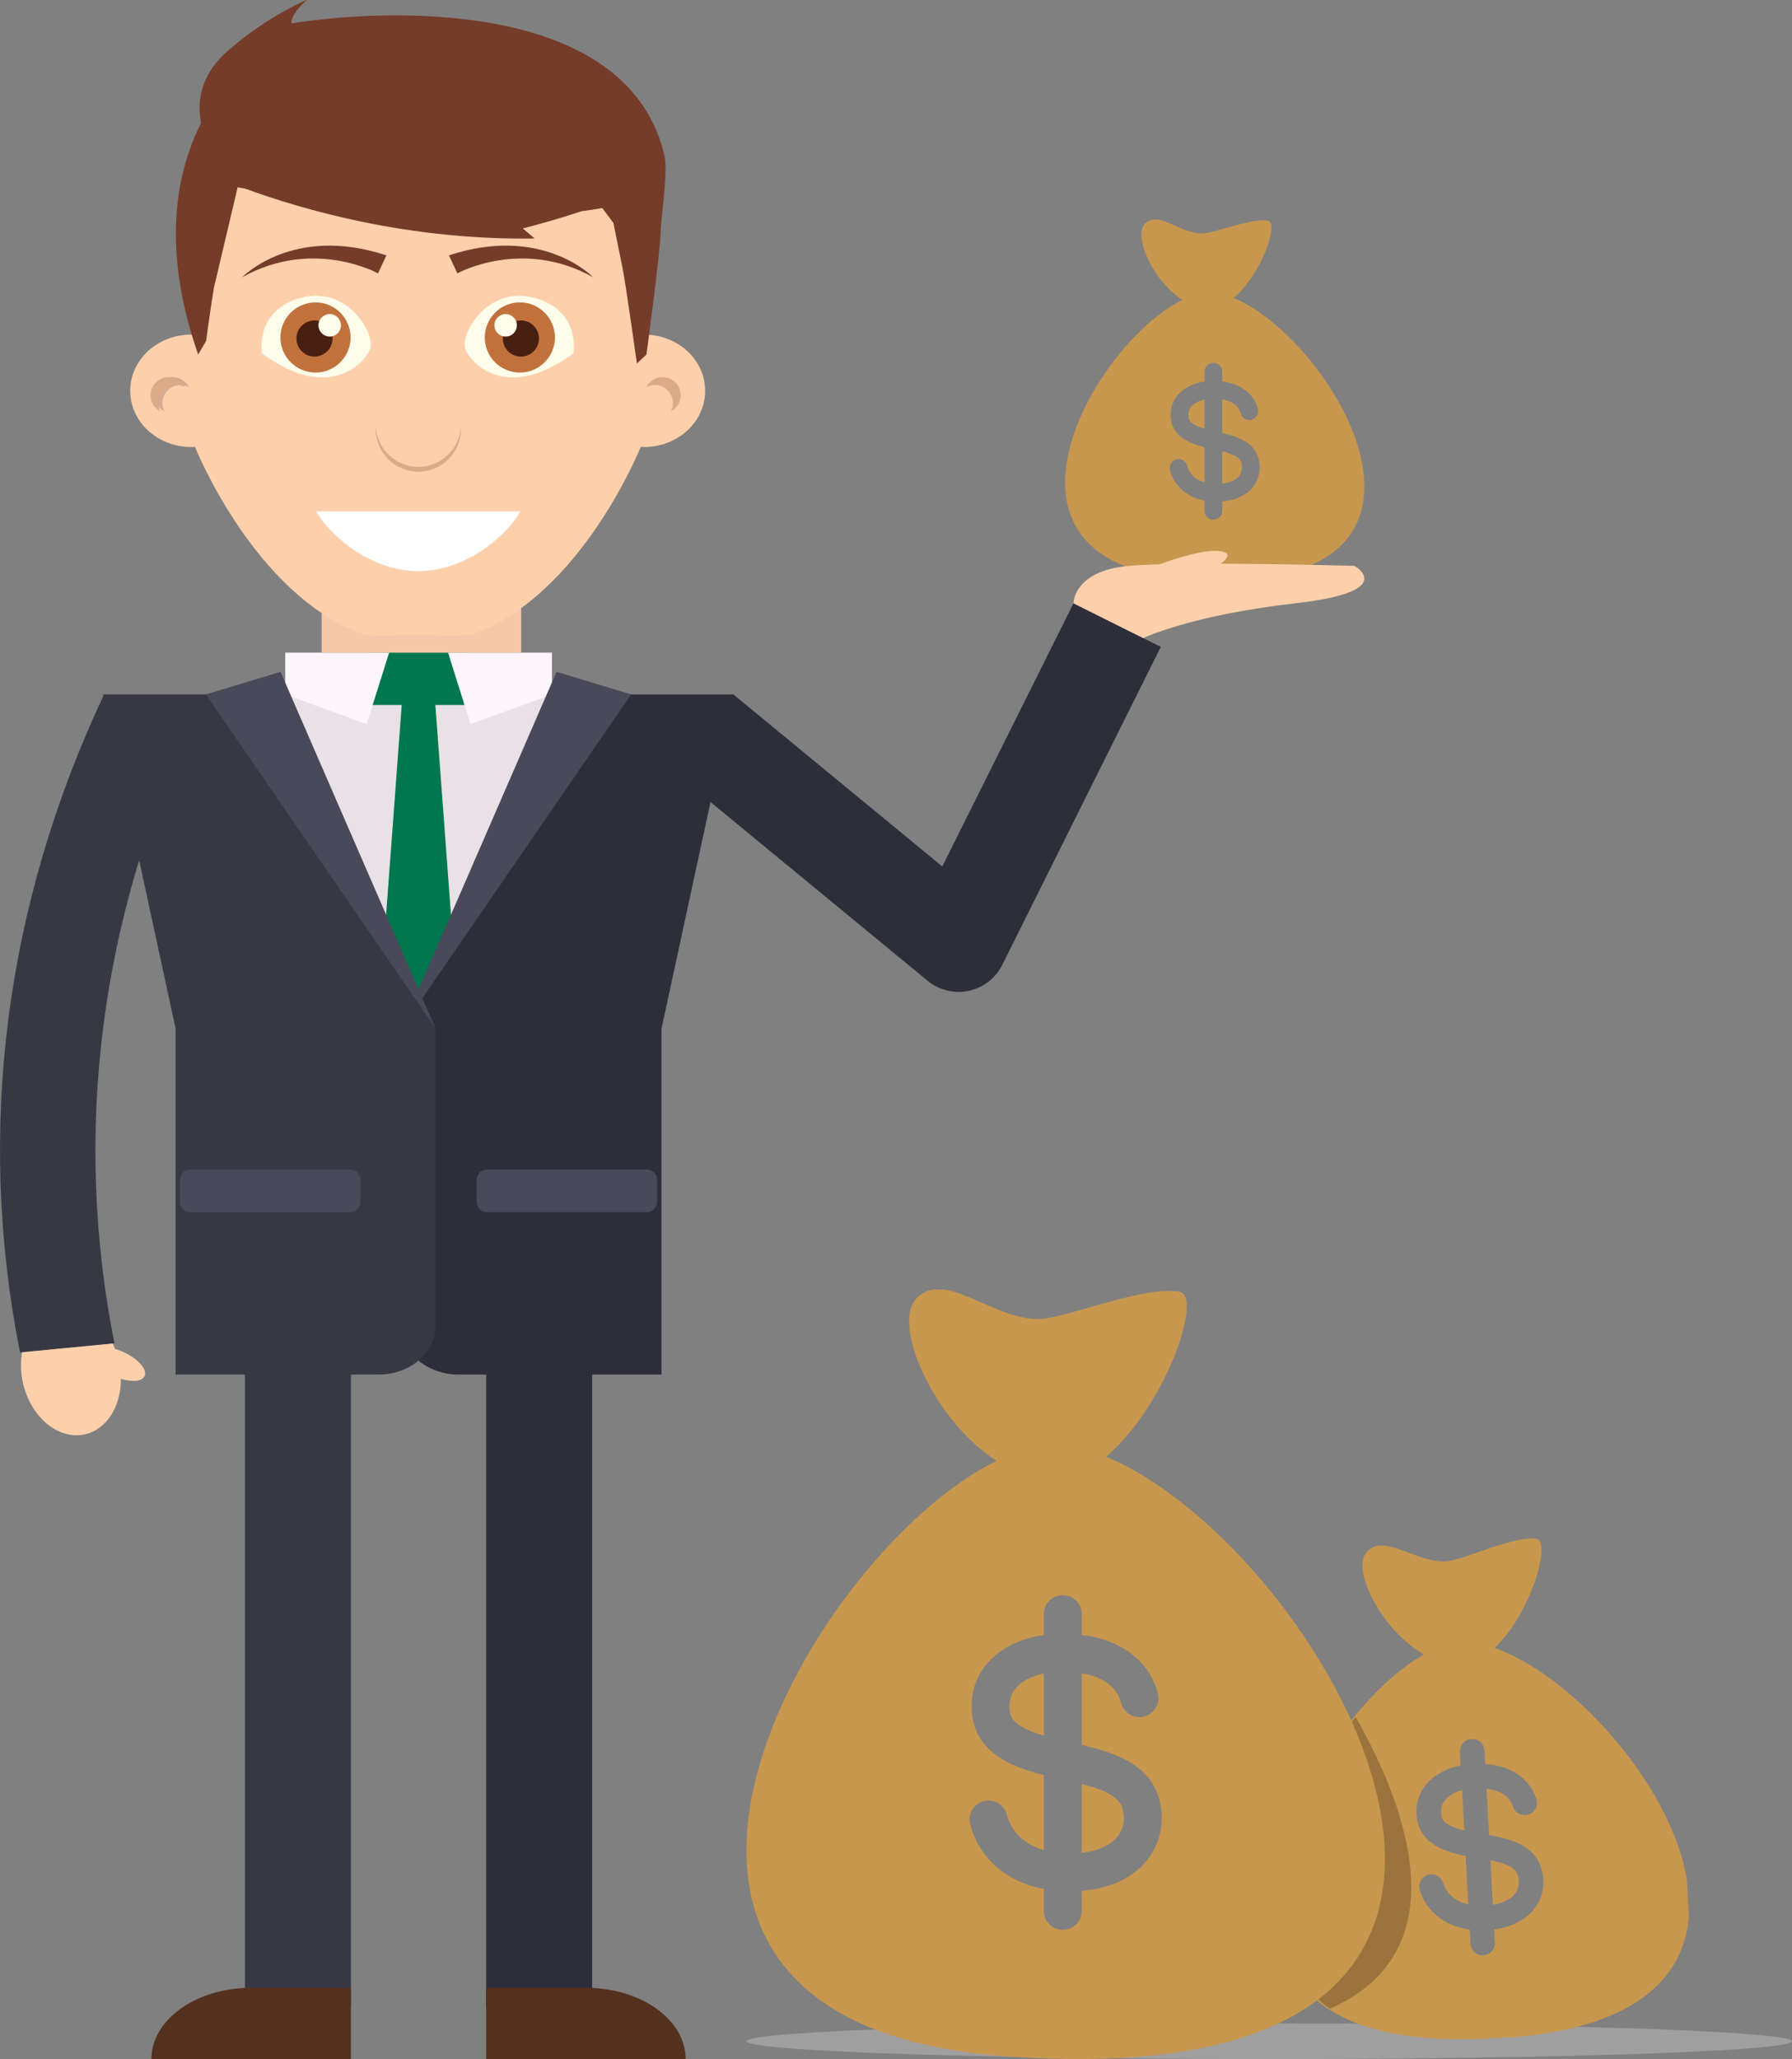 <?xml version="1.0" encoding="iso-8859-1"?>
<!-- Generator: Adobe Illustrator 17.0.0, SVG Export Plug-In . SVG Version: 6.00 Build 0)  -->
<!DOCTYPE svg PUBLIC "-//W3C//DTD SVG 1.1//EN" "http://www.w3.org/Graphics/SVG/1.1/DTD/svg11.dtd">
<svg version="1.1" id="Livello_1" xmlns="http://www.w3.org/2000/svg" xmlns:xlink="http://www.w3.org/1999/xlink" x="0px" y="0px"
	 width="221.55px" height="254.529px" viewBox="0 0 221.55 254.529" style="enable-background:new 0 0 221.55 254.529;"
	 xml:space="preserve">
<rect x="0" y="0" width="221.55" height="254.529" fill="#808080" stroke="none"/>
<ellipse style="fill:#A09F9F;" cx="156.918" cy="252.322" rx="64.633" ry="2.206"/>
<g>
	<path style="fill:#C8974E;" d="M153.215,56.758c-0.167-0.182-0.377-0.319-0.595-0.432c-0.474-0.247-0.993-0.398-1.508-0.533v3.99
		c0.836-0.094,1.795-0.398,2.234-1.178c0.21-0.372,0.251-0.831,0.166-1.245C153.466,57.134,153.37,56.928,153.215,56.758
		L153.215,56.758z M153.215,56.758"/>
	<path d="M153.342,58.611c0.001-0.003,0.003-0.005,0.004-0.008C153.344,58.606,153.343,58.609,153.342,58.611L153.342,58.611z
		 M153.342,58.611"/>
	<path style="fill:#C8974E;" d="M147.192,50.38c-0.143,0.21-0.234,0.448-0.258,0.702c-0.025,0.254-0.011,0.536,0.085,0.775
		c0.092,0.228,0.284,0.396,0.483,0.531c0.222,0.152,0.468,0.27,0.717,0.37c0.209,0.085,0.445,0.165,0.698,0.243v-3.61
		C148.277,49.527,147.576,49.819,147.192,50.38L147.192,50.38z M147.192,50.38"/>
	<g>
		<defs>
			<rect id="SVGID_1_" x="131.685" y="27.151" width="36.993" height="44.582"/>
		</defs>
		<clipPath id="SVGID_2_">
			<use xlink:href="#SVGID_1_"  style="overflow:visible;"/>
		</clipPath>
		<path style="clip-path:url(#SVGID_2_);" d="M153.362,58.575c-0.005,0.009-0.011,0.019-0.016,0.029
			C153.353,58.592,153.358,58.583,153.362,58.575L153.362,58.575z M153.362,58.575"/>
		<path style="clip-path:url(#SVGID_2_);fill:#C8974E;" d="M152.518,36.836c3.393-2.85,5.66-9.271,4.264-9.552
			c-1.853-0.373-5.879,1.264-7.825,1.552c-2.76,0.333-5.765-2.993-7.452-1.139c-1.372,1.507,0.983,6.988,4.668,9.376
			c-10.993,5.403-26.444,32.526,0.512,34.494C183.983,74.29,165.306,42.1,152.518,36.836L152.518,36.836z M155.721,58.226
			c-0.115,1.057-0.675,2.013-1.513,2.662c-0.884,0.686-1.994,1.004-3.096,1.094v1.168c0,0.313-0.137,0.615-0.371,0.822
			c-0.322,0.284-0.795,0.355-1.185,0.175c-0.386-0.177-0.639-0.573-0.639-0.997v-1.277c-0.189-0.036-0.377-0.079-0.562-0.13
			c-1.03-0.283-1.986-0.835-2.684-1.651c-0.348-0.407-0.631-0.869-0.827-1.367c-0.051-0.13-0.097-0.263-0.137-0.397
			c-0.036-0.121-0.074-0.244-0.087-0.371c-0.021-0.213,0.021-0.429,0.119-0.619c0.204-0.389,0.632-0.624,1.07-0.585
			c0.431,0.038,0.808,0.337,0.944,0.748c0.042,0.127,0.07,0.256,0.117,0.381c0.047,0.124,0.103,0.245,0.169,0.36
			c0.13,0.226,0.294,0.436,0.482,0.617c0.388,0.373,0.881,0.616,1.396,0.76V55.28c-1.007-0.261-2.046-0.597-2.877-1.243
			c-0.404-0.315-0.746-0.705-0.971-1.167c-0.237-0.488-0.335-1.031-0.339-1.57c-0.004-0.548,0.1-1.092,0.328-1.591
			c0.214-0.467,0.522-0.887,0.9-1.235c0.808-0.743,1.881-1.159,2.958-1.311v-1.213c0-0.312,0.137-0.615,0.371-0.822
			c0.321-0.284,0.794-0.355,1.185-0.175c0.385,0.177,0.639,0.572,0.639,0.997v1.206c0.143,0.018,0.286,0.04,0.429,0.066
			c1.057,0.191,2.091,0.628,2.864,1.39c0.366,0.361,0.666,0.791,0.877,1.26c0.059,0.131,0.11,0.265,0.155,0.401
			c0.042,0.128,0.084,0.258,0.104,0.392c0.032,0.212,0,0.431-0.092,0.625c-0.186,0.398-0.603,0.651-1.042,0.632
			c-0.431-0.019-0.821-0.3-0.976-0.703c-0.046-0.12-0.069-0.246-0.116-0.366c-0.048-0.121-0.109-0.236-0.18-0.345
			c-0.137-0.212-0.315-0.394-0.518-0.544c-0.44-0.324-0.973-0.493-1.506-0.588v4.154c0.633,0.152,1.267,0.317,1.874,0.556
			c0.917,0.362,1.786,0.916,2.286,1.79c-0.077-0.136-0.153-0.269,0.003,0.005c0.153,0.268,0.08,0.141,0.003,0.006
			C155.677,56.589,155.808,57.429,155.721,58.226L155.721,58.226z M155.721,58.226"/>
	</g>
	<path d="M153.33,58.632c-0.006,0.011-0.012,0.021-0.016,0.029C153.317,58.655,153.323,58.645,153.33,58.632L153.33,58.632z
		 M153.33,58.632"/>
</g>
<g>
	<path style="fill:#C8974E;" d="M187.241,231.128c-0.243-0.239-0.544-0.411-0.853-0.552c-0.672-0.305-1.399-0.473-2.119-0.621
		l0.301,5.503c1.145-0.193,2.445-0.684,2.992-1.793c0.261-0.529,0.284-1.165,0.135-1.73
		C187.616,231.628,187.468,231.351,187.241,231.128L187.241,231.128z M187.241,231.128"/>
	<path d="M187.557,233.676c0.002-0.004,0.003-0.007,0.005-0.011C187.56,233.668,187.558,233.672,187.557,233.676L187.557,233.676z
		 M187.557,233.676"/>
	<path style="fill:#C8974E;" d="M178.454,222.787c-0.182,0.3-0.288,0.635-0.303,0.987c-0.015,0.352,0.025,0.74,0.176,1.062
		c0.144,0.308,0.421,0.525,0.706,0.697c0.318,0.192,0.666,0.337,1.017,0.456c0.295,0.101,0.626,0.194,0.982,0.282l-0.272-4.979
		C179.885,221.529,178.941,221.985,178.454,222.787L178.454,222.787z M178.454,222.787"/>
	<g>
		<defs>
			
				<rect id="SVGID_3_" x="156.957" y="190.478" transform="matrix(-0.999 0.055 -0.055 -0.999 376.831 432.229)" width="51.096" height="61.579"/>
		</defs>
		<clipPath id="SVGID_4_">
			<use xlink:href="#SVGID_3_"  style="overflow:visible;"/>
		</clipPath>
		<path style="clip-path:url(#SVGID_4_);" d="M187.582,233.623c-0.006,0.013-0.013,0.027-0.02,0.041
			C187.57,233.648,187.576,233.636,187.582,233.623L187.582,233.623z M187.582,233.623"/>
		<path style="clip-path:url(#SVGID_4_);fill:#C8974E;" d="M184.776,203.705c4.464-4.187,7.106-13.214,5.16-13.496
			c-2.584-0.375-8.013,2.186-10.674,2.731c-3.781,0.668-8.177-3.692-10.364-1.008c-1.778,2.182,1.884,9.564,7.145,12.579
			c-14.753,8.281-34.016,46.855,3.31,47.535C231,252.987,202.811,210.001,184.776,203.705L184.776,203.705z M190.809,232.965
			c-0.079,1.466-0.779,2.828-1.885,3.786c-1.168,1.012-2.674,1.536-4.187,1.743l0.088,1.611c0.024,0.431-0.142,0.858-0.449,1.162
			c-0.422,0.417-1.069,0.549-1.621,0.331c-0.546-0.215-0.925-0.742-0.957-1.326l-0.096-1.761c-0.264-0.035-0.525-0.08-0.785-0.136
			c-1.442-0.313-2.802-1.001-3.826-2.074c-0.51-0.535-0.936-1.15-1.244-1.823c-0.08-0.176-0.153-0.355-0.219-0.537
			c-0.059-0.165-0.12-0.332-0.147-0.505c-0.046-0.292-0.004-0.593,0.118-0.862c0.251-0.552,0.824-0.908,1.431-0.887
			c0.597,0.02,1.14,0.404,1.358,0.96c0.068,0.171,0.116,0.348,0.19,0.517c0.074,0.167,0.161,0.33,0.26,0.483
			c0.197,0.303,0.438,0.579,0.711,0.815c0.563,0.485,1.262,0.783,1.983,0.943l-0.328-5.987c-1.408-0.284-2.866-0.669-4.062-1.497
			c-0.581-0.404-1.083-0.915-1.427-1.536c-0.363-0.655-0.54-1.397-0.586-2.14c-0.047-0.755,0.055-1.513,0.333-2.218
			c0.26-0.661,0.653-1.263,1.148-1.771c1.058-1.087,2.507-1.74,3.98-2.031l-0.091-1.673c-0.024-0.431,0.142-0.858,0.45-1.161
			c0.422-0.416,1.068-0.549,1.621-0.33c0.545,0.215,0.924,0.741,0.956,1.326l0.091,1.664c0.199,0.014,0.398,0.033,0.596,0.058
			c1.473,0.184,2.932,0.708,4.055,1.701c0.532,0.47,0.978,1.041,1.304,1.672c0.091,0.176,0.172,0.357,0.244,0.541
			c0.067,0.173,0.135,0.35,0.172,0.532c0.06,0.289,0.032,0.594-0.079,0.869c-0.227,0.563-0.782,0.943-1.389,0.95
			c-0.596,0.006-1.156-0.351-1.399-0.895c-0.072-0.162-0.114-0.335-0.187-0.497c-0.075-0.163-0.168-0.317-0.274-0.463
			c-0.205-0.282-0.464-0.519-0.755-0.711c-0.632-0.414-1.379-0.607-2.121-0.698l0.314,5.729c0.885,0.161,1.772,0.342,2.626,0.626
			c1.292,0.43,2.533,1.129,3.288,2.297c-0.117-0.182-0.231-0.359,0.005,0.006c0.231,0.359,0.121,0.188,0.005,0.008
			C190.625,230.711,190.868,231.858,190.809,232.965L190.809,232.965z M190.809,232.965"/>
	</g>
	<path d="M187.542,233.706c-0.008,0.016-0.015,0.031-0.021,0.042C187.526,233.738,187.533,233.723,187.542,233.706L187.542,233.706z
		 M187.542,233.706"/>
</g>
<path style="fill:#9B733D;" d="M159.89,242.225c0.869,2.79,2.614,4.725,4.517,6.083c16.64-7.31,8.925-26.022,3.192-36.069
	C158.698,223.041,157.89,235.81,159.89,242.225z"/>
<g>
	<path style="fill:#C8974E;" d="M138.224,222.576c-0.355-0.389-0.805-0.68-1.269-0.923c-1.011-0.528-2.118-0.848-3.217-1.137v8.513
		c1.783-0.201,3.83-0.848,4.766-2.514c0.447-0.795,0.536-1.772,0.354-2.657C138.76,223.378,138.556,222.939,138.224,222.576
		L138.224,222.576z M138.224,222.576"/>
	<path d="M138.496,226.532c0.003-0.006,0.005-0.01,0.009-0.016C138.501,226.521,138.499,226.526,138.496,226.532L138.496,226.532z
		 M138.496,226.532"/>
	<path style="fill:#C8974E;" d="M125.374,208.968c-0.306,0.447-0.498,0.956-0.551,1.497c-0.053,0.541-0.024,1.144,0.183,1.653
		c0.196,0.486,0.606,0.845,1.03,1.134c0.474,0.324,0.998,0.576,1.531,0.789c0.446,0.181,0.949,0.352,1.49,0.518v-7.703
		C127.689,207.148,126.193,207.772,125.374,208.968L125.374,208.968z M125.374,208.968"/>
	<g>
		<defs>
			<rect id="SVGID_5_" x="92.285" y="159.401" width="78.933" height="95.127"/>
		</defs>
		<clipPath id="SVGID_6_">
			<use xlink:href="#SVGID_5_"  style="overflow:visible;"/>
		</clipPath>
		<path style="clip-path:url(#SVGID_6_);" d="M138.539,226.453c-0.011,0.02-0.023,0.04-0.035,0.062
			C138.519,226.49,138.53,226.471,138.539,226.453L138.539,226.453z M138.539,226.453"/>
		<path style="clip-path:url(#SVGID_6_);fill:#C8974E;" d="M136.737,180.067c7.24-6.081,12.076-19.783,9.099-20.382
			c-3.955-0.796-12.544,2.696-16.696,3.312c-5.889,0.711-12.302-6.385-15.901-2.43c-2.927,3.215,2.098,14.911,9.96,20.007
			c-23.456,11.528-56.425,69.402,1.092,73.602C203.877,259.987,164.025,191.301,136.737,180.067L136.737,180.067z M143.572,225.71
			c-0.245,2.255-1.441,4.296-3.228,5.681c-1.887,1.463-4.254,2.143-6.606,2.334v2.493c0,0.667-0.292,1.312-0.791,1.754
			c-0.687,0.607-1.696,0.757-2.528,0.373c-0.823-0.378-1.363-1.222-1.363-2.127v-2.725c-0.403-0.076-0.804-0.168-1.199-0.277
			c-2.198-0.605-4.237-1.781-5.726-3.523c-0.742-0.868-1.347-1.853-1.765-2.917c-0.109-0.278-0.207-0.561-0.292-0.847
			c-0.077-0.259-0.157-0.522-0.185-0.792c-0.046-0.454,0.044-0.915,0.255-1.32c0.434-0.83,1.348-1.331,2.282-1.247
			c0.92,0.082,1.724,0.719,2.014,1.595c0.09,0.27,0.15,0.547,0.249,0.813c0.099,0.265,0.22,0.523,0.361,0.768
			c0.278,0.483,0.626,0.93,1.028,1.316c0.827,0.796,1.881,1.314,2.978,1.623v-9.262c-2.147-0.557-4.365-1.274-6.138-2.652
			c-0.862-0.671-1.593-1.503-2.072-2.49c-0.505-1.041-0.715-2.2-0.723-3.351c-0.009-1.169,0.213-2.329,0.701-3.394
			c0.457-0.997,1.114-1.893,1.921-2.635c1.724-1.587,4.014-2.472,6.311-2.797v-2.588c0-0.667,0.292-1.312,0.792-1.754
			c0.686-0.607,1.694-0.757,2.528-0.373c0.822,0.378,1.363,1.221,1.363,2.126v2.574c0.306,0.038,0.611,0.085,0.915,0.14
			c2.256,0.408,4.462,1.339,6.112,2.966c0.781,0.77,1.42,1.688,1.871,2.689c0.126,0.28,0.235,0.565,0.33,0.856
			c0.089,0.272,0.178,0.551,0.221,0.835c0.068,0.452-0.001,0.92-0.196,1.334c-0.397,0.849-1.286,1.389-2.223,1.348
			c-0.919-0.041-1.753-0.64-2.082-1.499c-0.098-0.256-0.147-0.526-0.247-0.782c-0.102-0.258-0.232-0.504-0.383-0.737
			c-0.293-0.453-0.672-0.84-1.105-1.16c-0.939-0.692-2.076-1.053-3.213-1.255v8.863c1.351,0.324,2.704,0.677,3.998,1.187
			c1.957,0.772,3.811,1.955,4.878,3.82c-0.165-0.29-0.327-0.574,0.007,0.01c0.326,0.573,0.171,0.301,0.007,0.013
			C143.478,222.217,143.757,224.008,143.572,225.71L143.572,225.71z M143.572,225.71"/>
	</g>
	<path d="M138.471,226.576c-0.013,0.024-0.026,0.046-0.035,0.062C138.443,226.625,138.455,226.603,138.471,226.576L138.471,226.576z
		 M138.471,226.576"/>
</g>
<g>
	<g>
		<g>
			<rect x="60.106" y="157.553" style="fill:#2D2E3A;" width="13.105" height="90.533"/>
		</g>
		<g>
			<rect x="30.28" y="157.553" style="fill:#373844;" width="13.105" height="90.533"/>
		</g>
	</g>
	<rect x="29.417" y="85.839" style="fill:#E8E1E5;" width="44.656" height="43.559"/>
	<g>
		<rect x="46.074" y="80.674" style="fill:#00774E;" width="11.342" height="6.469"/>
		<polygon style="fill:#00774E;" points="44.866,151.63 51.839,157.553 58.624,151.63 53.727,85.839 49.763,85.839 		"/>
	</g>
	<g>
		<polygon style="fill:#FEF6FA;" points="58.175,89.513 68.242,85.839 68.242,80.674 55.395,80.674 		"/>
	</g>
	<g>
		<polygon style="fill:#FEF6FA;" points="45.329,89.513 35.262,85.839 35.262,80.674 48.109,80.674 		"/>
	</g>
	<g>
		<path style="fill:#373844;" d="M14.147,166.058c-3.891,0.374-7.782,0.747-11.673,1.121c-5.44-27.405-1.879-55.278,10.392-81.34
			c3.722,0.951,7.444,1.902,11.166,2.853C12.36,113.481,8.973,139.992,14.147,166.058z"/>
		<path style="fill:#FDD0AB;" d="M15.763,167.378c-0.508-0.277-1.03-0.481-1.532-0.626c-0.092-0.23-0.191-0.455-0.299-0.673
			l-11.193,1.075c-0.164,0.93-0.19,1.934-0.046,2.973c0.595,4.293,3.801,7.549,7.161,7.272c3.011-0.248,5.118-3.251,5.096-6.961
			c1.231,0.374,2.346,0.351,2.795-0.139C18.368,169.62,17.48,168.312,15.763,167.378z"/>
	</g>
	<path style="fill:#2D2E3A;" d="M57.044,169.912l-0.009-0.014c-0.117,0.004-0.232,0.014-0.349,0.014
		c-3.566,0-6.504-2.246-6.968-5.157l-0.072-0.021v-37.606l18.189-41.288H90.72l-8.939,41.32v42.753H57.044z"/>
	<polygon style="fill:#494959;" points="64.8,105.086 49.646,127.128 68.808,83.044 78.031,85.839 71.854,94.825 71.854,94.825 
		65.264,104.412 64.8,105.086 	"/>
	<path style="fill:#373844;" d="M46.446,169.912l0.009-0.014c0.117,0.004,0.232,0.014,0.349,0.014c3.566,0,6.504-2.246,6.969-5.157
		l0.071-0.021v-37.606L35.655,85.839H12.771l8.94,41.32v42.753H46.446z"/>
	<polygon style="fill:#494959;" points="25.459,85.839 34.682,83.044 53.844,127.128 31.636,94.825 31.636,94.825 	"/>
	<rect x="39.762" y="74.273" style="fill:#F4C8A9;" width="24.676" height="6.402"/>
	<g>
		<g>
			<path style="fill:#FDD0AB;" d="M79.645,41.363c-0.089,0-0.176,0.009-0.265,0.012c-0.195-11.155-0.894-22.814-0.894-22.814H51.639
				H24.792c0,0-0.699,11.659-0.894,22.814c-0.089-0.003-0.176-0.012-0.265-0.012c-4.16,0-7.533,3.111-7.533,6.947
				c0,3.837,3.373,6.947,7.533,6.947c0.145,0,0.287-0.013,0.431-0.02c0.001,0.012,0.002,0.024,0.003,0.036
				c0.019-0.018,0.039-0.036,0.039-0.036s7.316,18.368,20.815,23.178c0.013,0.005,0.023,0.009,0.036,0.014
				c1.627,0.331,6.682-0.014,6.682-0.014s5.215,0.356,6.76,0c13.5-4.81,20.815-23.178,20.815-23.178
				c0.144,0.007,0.285,0.02,0.431,0.02c4.16,0,7.533-3.111,7.533-6.947C87.178,44.473,83.805,41.363,79.645,41.363z"/>
			<path style="fill:#D3AB90;" d="M20.082,49.836c0-1.242,1.007-2.249,2.249-2.249c0.371,0,0.715,0.098,1.023,0.257
				c-0.374-0.725-1.121-1.226-1.992-1.226c-1.242,0-2.249,1.007-2.249,2.249c0,0.872,0.501,1.619,1.226,1.992
				C20.181,50.551,20.082,50.206,20.082,49.836z"/>
			<g>
				<g>
					<path style="fill:#FEFDEC;" d="M70.903,43.674c0,0,0.921-5.337-4.868-6.866c-5.789-1.529-9.145,4.505-8.531,6.281
						C58.118,44.864,62.619,49.789,70.903,43.674z"/>
					<circle style="fill:#C1723C;" cx="64.272" cy="41.716" r="4.338"/>
					<circle style="fill:#482011;" cx="64.398" cy="41.843" r="2.234"/>
				</g>
				<g>
					<path style="fill:#FEFDEC;" d="M32.375,43.674c0,0-0.921-5.337,4.868-6.866c5.789-1.529,9.145,4.505,8.531,6.281
						C45.16,44.864,40.659,49.789,32.375,43.674z"/>
					<circle style="fill:#C1723C;" cx="39.007" cy="41.716" r="4.337"/>
					<circle style="fill:#482011;" cx="38.881" cy="41.843" r="2.234"/>
				</g>
				<circle style="fill:#FEFDEC;" cx="40.765" cy="40.215" r="1.39"/>
				<circle style="fill:#FEFDEC;" cx="62.513" cy="40.215" r="1.39"/>
			</g>
			<path style="fill:#DDAA87;" d="M83.196,49.836c0-1.242-1.007-2.249-2.249-2.249c-0.371,0-0.715,0.098-1.023,0.257
				c0.373-0.725,1.12-1.226,1.992-1.226c1.242,0,2.249,1.007,2.249,2.249c0,0.872-0.501,1.619-1.226,1.992
				C83.098,50.551,83.196,50.206,83.196,49.836z"/>
			<path style="fill:#DDAA87;" d="M19.572,49.836c0-1.242,1.007-2.249,2.249-2.249c0.371,0,0.715,0.098,1.023,0.257
				c-0.373-0.725-1.121-1.226-1.992-1.226c-1.242,0-2.249,1.007-2.249,2.249c0,0.872,0.501,1.619,1.226,1.992
				C19.671,50.551,19.572,50.206,19.572,49.836z"/>
			<path style="fill:#DDAA87;" d="M51.718,57.708c-2.811,0-5.102-2.201-5.258-4.974c-0.006,0.1-0.015,0.198-0.015,0.3
				c0,2.912,2.361,5.273,5.273,5.273c2.912,0,5.273-2.361,5.273-5.273c0-0.101-0.01-0.2-0.015-0.3
				C56.82,55.507,54.53,57.708,51.718,57.708z"/>
			<g>
				<path style="fill:#753C29;" d="M47.772,31.565l-1.037,2.227c0,0-8.018-4.449-16.807,0.492
					C29.928,34.284,36.193,27.735,47.772,31.565z"/>
				<path style="fill:#753C29;" d="M55.506,31.565l1.037,2.227c0,0,8.018-4.449,16.806,0.492
					C73.35,34.284,67.085,27.735,55.506,31.565z"/>
			</g>
			<path style="fill:#753C29;" d="M82.045,18.817C77.184-0.232,47.619,1.035,36.041,2.892c-0.166-1.123,1.911-2.93,1.911-2.93
				c-4.411,2.011-7.597,4.439-9.323,5.929c-0.508,0.414-0.965,0.832-1.363,1.257c-0.074,0.075-0.122,0.125-0.122,0.125l0.011,0
				c-2.399,2.635-2.788,5.428-2.294,7.928c-3.034,6.021-4.789,14.942-0.799,27.316c0.012,0.036,0.024,0.071,0.035,0.106
				c0.129,0.396,0.262,0.795,0.402,1.199l0.983-1.683c0,0,0.385-2.931,0.948-6.493l2.949-12.491c0,0,0.327,0.058,0.92,0.157
				c7.112,2.614,20.182,6.405,35.799,6.17l-1.463-1.247c0,0,3.289-0.808,7.287-2.133c0.887-0.107,1.739-0.234,2.54-0.388
				l1.374,1.853c0,0,0.772,3.84,1.128,5.549c0.356,1.709,1.781,11.82,1.781,11.82l1.177-1.114c0,0,1.654-12.203,1.752-15.053
				C81.762,26.264,82.712,20.724,82.045,18.817z"/>
		</g>
	</g>
	<path style="fill:#54311F;" d="M71.946,245.722c0.165-0.005,0.326-0.018,0.492-0.018c0.166,0,0.327,0.013,0.492,0.018h0.281
		l-0.014,0.01c6.455,0.282,11.573,4.107,11.573,8.797H60.106v-8.807H71.946z"/>
	<path style="fill:#54311F;" d="M31.545,245.722c-0.164-0.005-0.326-0.018-0.492-0.018c-0.166,0-0.327,0.013-0.492,0.018H30.28
		l0.014,0.01c-6.455,0.282-11.573,4.107-11.573,8.797h24.663v-8.807H31.545z"/>
	<g>
		<path style="fill:#494959;" d="M60.219,149.845h19.729c0.712,0,1.294-0.582,1.294-1.294v-2.698c0-0.712-0.582-1.294-1.294-1.294
			H60.219c-0.712,0-1.294,0.582-1.294,1.294v2.698C58.925,149.263,59.507,149.845,60.219,149.845z"/>
		<path style="fill:#494959;" d="M23.544,149.845h19.729c0.712,0,1.294-0.582,1.294-1.294v-2.698c0-0.712-0.582-1.294-1.294-1.294
			H23.544c-0.712,0-1.294,0.582-1.294,1.294v2.698C22.25,149.263,22.832,149.845,23.544,149.845z"/>
	</g>
</g>
<g>
	<path style="fill:#2D2E3A;" d="M90.664,85.839l25.835,21.269l16.22-32.531l10.795,5.382l-19.602,39.312
		c-0.819,1.644-2.345,2.825-4.142,3.208c-0.416,0.089-0.837,0.132-1.255,0.132c-1.386,0-2.744-0.478-3.834-1.375L82.997,95.151
		L90.664,85.839z"/>
	<path style="fill:#FDD0AB;" d="M167.455,69.95c0,0-8.544-0.247-16.519-0.269c0.881-0.681,1.377-1.409-0.238-1.566
		c-1.831-0.178-4.979,0.786-7.331,1.641c-1.499,0.043-2.811,0.105-3.814,0.194c-6.861,0.61-6.835,4.628-6.835,4.628l8.627,4.302
		c0,0,5.831-2.831,18.791-4.302C173.097,73.107,167.455,69.95,167.455,69.95z"/>
</g>
<path style="fill:#FFFFFF;" d="M51.718,70.6c5.941,0,10.965-4.459,12.63-7.377h-25.26C40.754,66.141,45.778,70.6,51.718,70.6z"/>
</svg>
